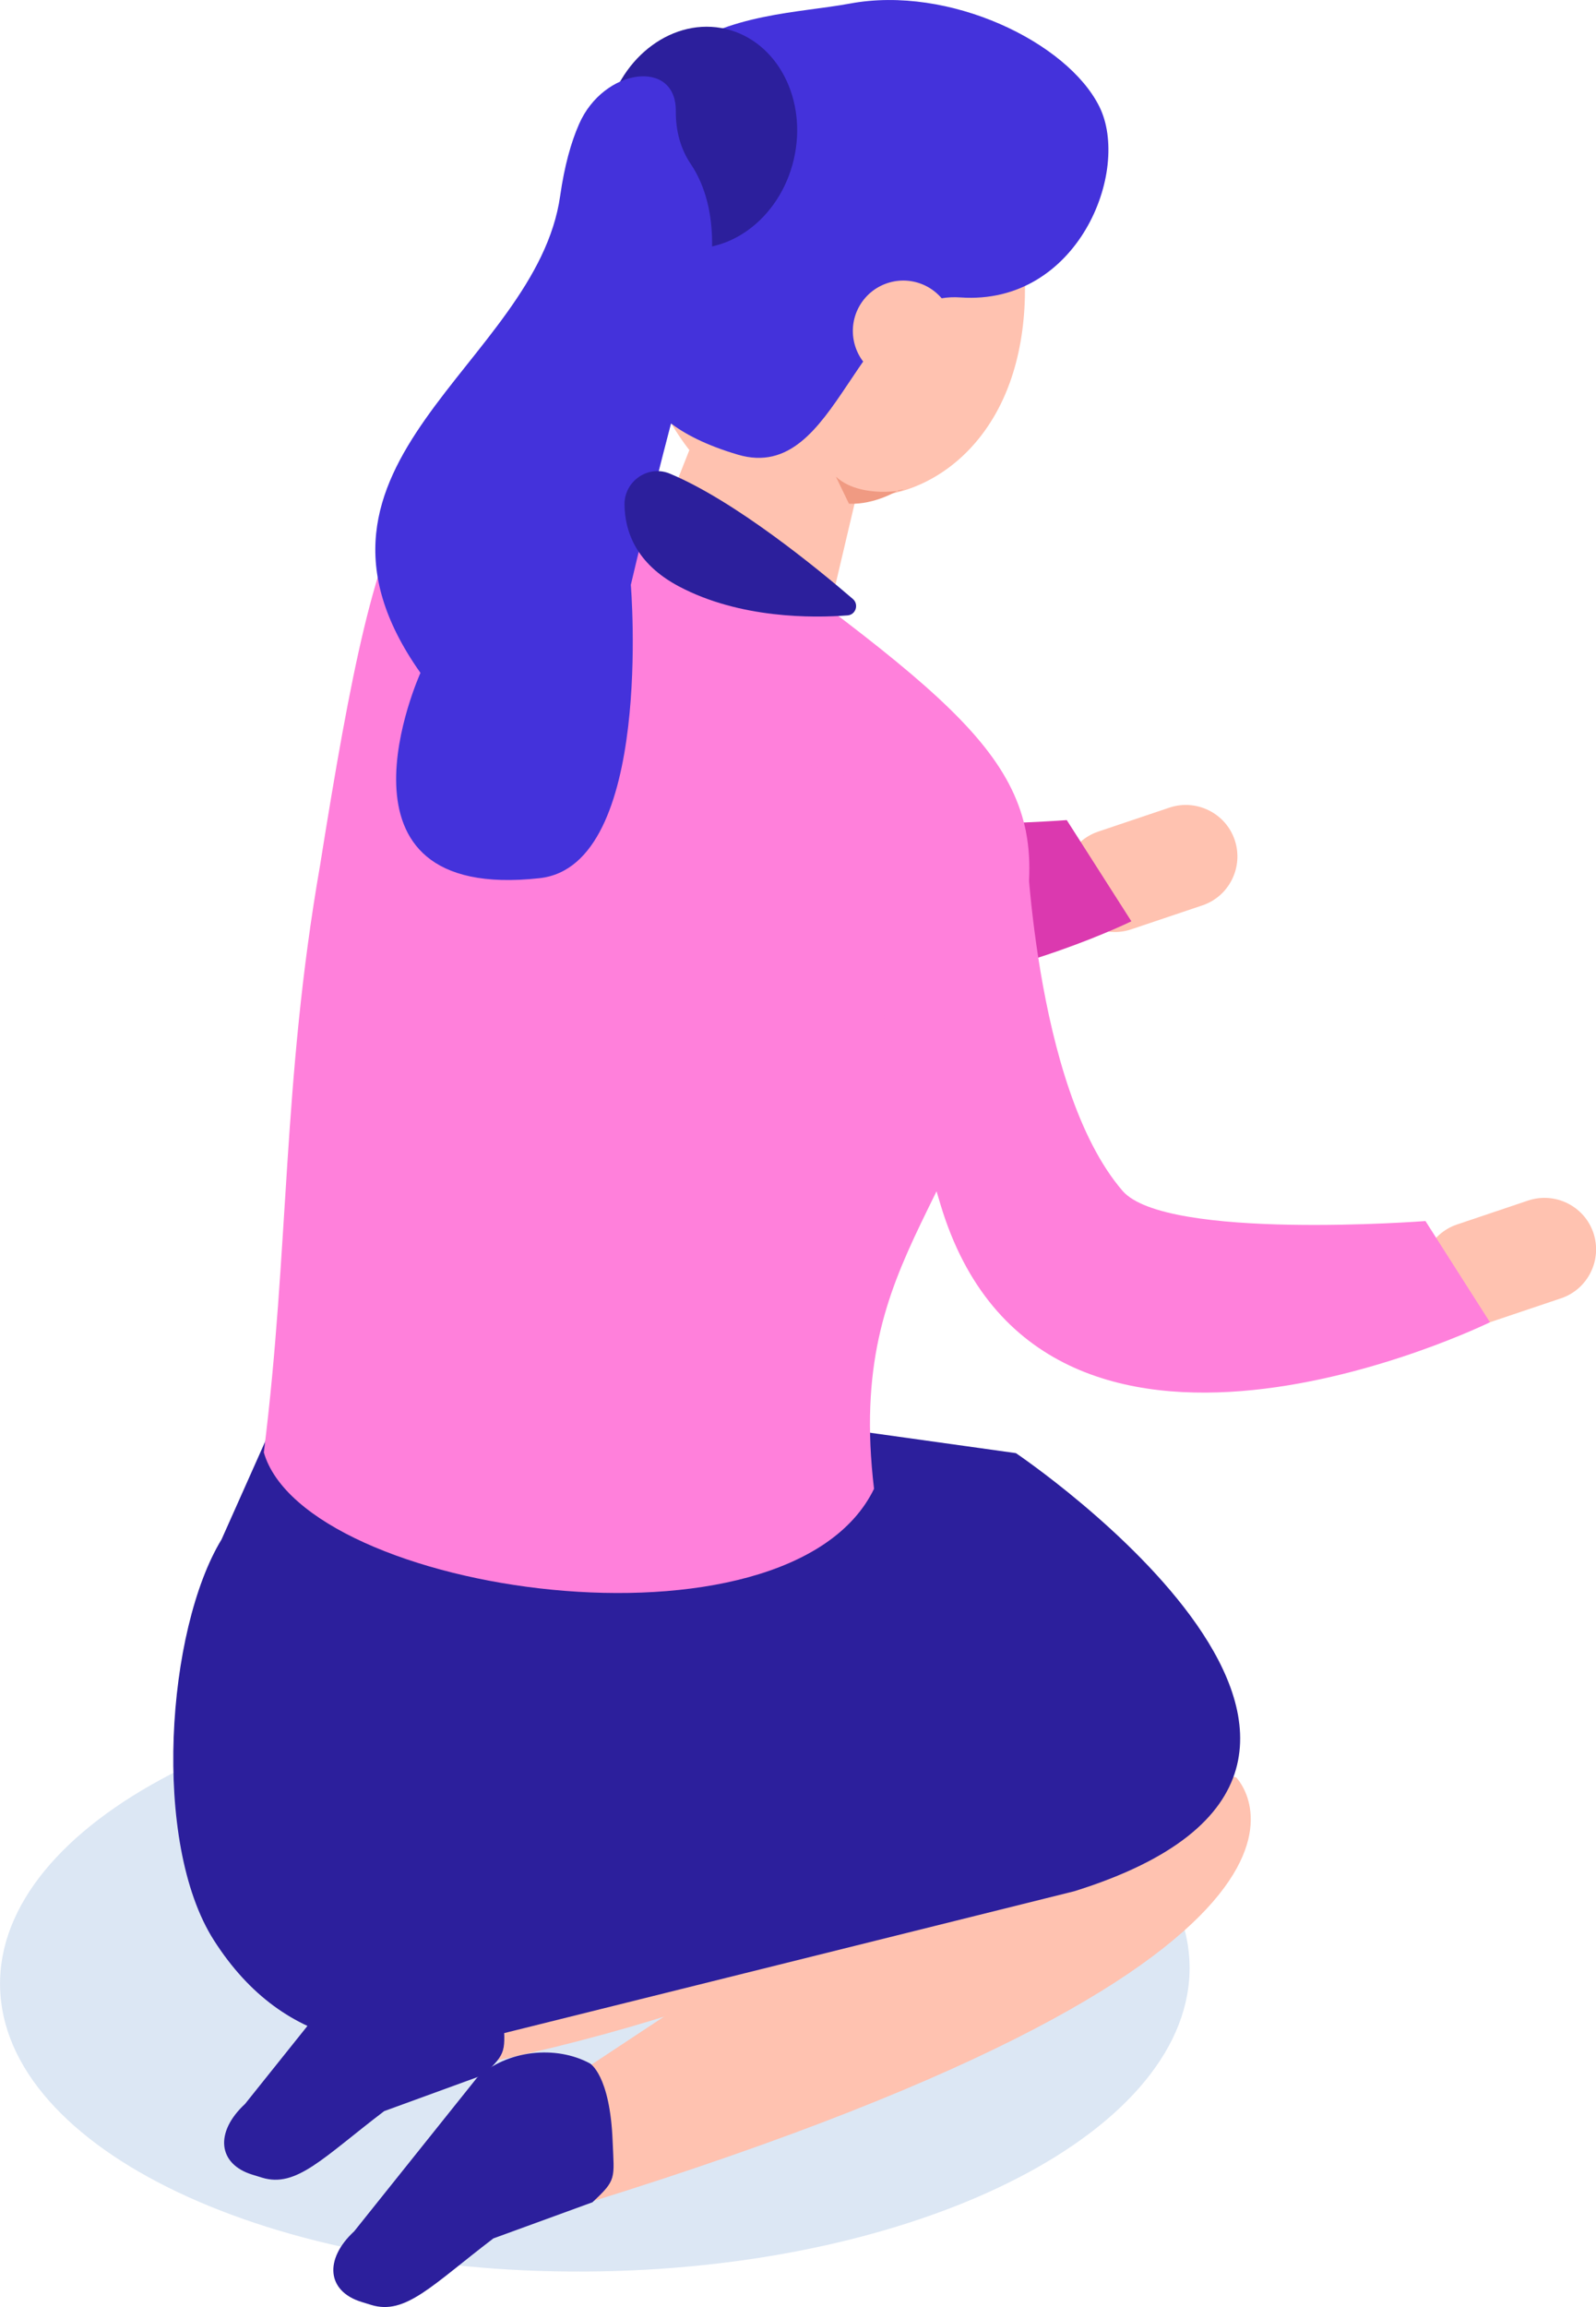 <svg width="135" height="195" viewBox="0 0 135 195" fill="none" xmlns="http://www.w3.org/2000/svg">
<path d="M90.162 75.812C90.925 78.09 93.41 79.313 95.689 78.55L101.702 76.527C103.981 75.763 105.205 73.279 104.441 71.002C103.677 68.724 101.192 67.5 98.914 68.263L92.901 70.287C90.622 71.05 89.398 73.534 90.162 75.812Z" fill="#FFC2B0"/>
<path d="M95.7 77.871C95.7 77.871 57.772 96.47 49.214 67.888C40.656 39.305 42.668 50.598 42.668 50.598L57.456 49.58C57.456 49.58 57.02 57.952 64.608 66.761C68.257 71.002 90.234 69.317 90.234 69.317L95.7 77.871Z" fill="#DB39AF"/>
<path opacity="0.4" d="M50.756 191.983C78.54 191.492 100.865 179.91 100.621 166.114C100.376 152.319 77.655 141.534 49.871 142.026C22.087 142.517 -0.238 154.099 0.006 167.895C0.25 181.69 22.972 192.475 50.756 191.983Z" fill="#A8C4E5"/>
<path d="M92.404 144.33C92.404 144.33 90.61 164.019 40.062 174.584L37.432 169.725L82.646 131.571L92.404 144.33Z" fill="#FFC2B0"/>
<path d="M40.874 175.384L32.498 178.437C27.322 182.375 25.067 184.956 22.158 184.059L21.334 183.805C18.424 182.908 18.146 180.218 20.727 177.831L31.104 164.867C33.686 162.48 37.807 162.104 40.656 163.643C40.656 163.643 42.365 164.6 42.583 170.222C42.704 173.409 42.935 173.469 40.874 175.384Z" fill="#2C1F9C"/>
<path d="M104.562 150.23C104.562 150.23 118.938 164.697 49.662 186.204L45.989 177.177L91.203 147.298L104.562 150.23Z" fill="#FFC2B0"/>
<path d="M25.746 114.414L85.931 122.823C85.931 122.823 125.096 149.164 90.877 159.851L43.371 171.664C33.177 174.305 24.11 173.409 18.098 164.006C12.8 155.719 14.097 137.738 18.74 130.117L25.746 114.414Z" fill="#2C1F9C"/>
<path d="M75.252 33.526C72.948 42.928 66.136 45.812 60.039 39.972C53.941 34.132 50.863 21.773 53.178 12.383C55.481 2.981 62.293 0.097 68.391 5.937C74.476 11.777 77.555 24.124 75.252 33.526Z" fill="#FFC2B0"/>
<path d="M84.246 34.919C79.518 43.364 69.033 44.358 64.718 37.1C60.402 29.843 60.73 17.12 65.457 8.675C70.185 0.23 77.518 -0.739 81.846 6.519C86.161 13.776 88.973 26.474 84.246 34.919Z" fill="#FFC2B0"/>
<path d="M58.694 56.838L57.748 56.462C54.536 55.19 52.96 51.531 54.233 48.32L61.409 30.23C62.682 27.019 66.343 25.444 69.555 26.716L70.501 27.092C73.713 28.364 75.289 32.023 74.016 35.234L69.676 53.627C68.403 56.838 61.906 58.11 58.694 56.838Z" fill="#FFC2B0"/>
<path d="M54.209 29.237C54.209 29.237 51.602 35.246 62.427 38.433C71.082 40.977 72.209 24.511 81.24 25.141C91.18 25.832 95.689 14.418 92.986 9.002C90.283 3.574 80.307 -1.272 71.882 0.303C63.457 1.866 46.851 0.557 54.209 29.237Z" fill="#4432DB"/>
<path d="M80.125 30.061C78.974 32.108 76.379 32.847 74.319 31.696C72.27 30.545 71.531 27.952 72.682 25.893C73.834 23.845 76.428 23.106 78.489 24.257C80.537 25.408 81.277 28.001 80.125 30.061Z" fill="#FFC2B0"/>
<path d="M22.316 122.763C24.462 105.642 23.88 91.43 27.068 73.17C32.317 40.275 35.141 32.472 51.736 40.25L56.427 42.334C58.682 43.34 60.827 44.588 62.815 46.042C83.883 61.502 89.422 66.131 86.234 79.665C82.743 102.25 71.494 105.182 73.931 125.84C66.706 140.695 25.783 134.758 22.316 122.763Z" fill="#FF80DB"/>
<path d="M71.809 42.577L70.706 40.287C73.07 42.48 77.858 41.123 75.979 41.438C75.979 41.45 74.003 42.674 71.809 42.577Z" fill="#F09A82"/>
<path d="M67.142 13.485C65.954 18.55 61.444 21.834 57.081 20.804C52.717 19.774 50.147 14.842 51.335 9.766C52.523 4.701 57.032 1.418 61.396 2.447C65.76 3.477 68.33 8.421 67.142 13.485Z" fill="#2C1F9C"/>
<path d="M57.166 9.39C57.202 4.919 51.056 5.755 48.984 10.481C48.305 12.019 47.747 14.007 47.383 16.551C45.359 30.848 22.982 39.075 35.565 56.874C35.565 56.874 26.74 76.321 45.65 74.225C55.323 73.158 53.36 49.435 53.36 49.435C53.36 49.435 56.317 36.773 59.324 26.523C60.73 21.712 60.56 17.06 58.451 13.897C57.578 12.613 57.154 11.099 57.166 9.39Z" fill="#4432DB"/>
<path d="M56.657 40.032C54.827 39.269 52.802 40.662 52.826 42.649C52.851 44.855 53.748 47.629 57.457 49.58C62.584 52.282 68.706 52.246 71.688 52.015C72.391 51.967 72.67 51.082 72.136 50.622C69.215 48.114 62.184 42.334 56.657 40.032Z" fill="#2C1F9C"/>
<path d="M50.111 186.143L41.735 189.196C36.559 193.134 34.304 195.715 31.395 194.818L30.571 194.564C27.662 193.667 27.383 190.977 29.965 188.59L40.341 175.626C42.923 173.239 47.044 172.864 49.893 174.402C49.893 174.402 51.602 175.359 51.82 180.981C51.954 184.168 52.172 184.229 50.111 186.143Z" fill="#2C1F9C"/>
<path d="M120.501 109.023C121.265 111.3 123.75 112.524 126.029 111.761L132.041 109.737C134.32 108.974 135.544 106.49 134.781 104.212C134.017 101.935 131.532 100.711 129.253 101.474L123.241 103.498C120.974 104.261 119.738 106.745 120.501 109.023Z" fill="#FFC2B0"/>
<path d="M126.029 111.761C126.029 111.761 88.1 130.359 79.543 101.777C70.984 73.195 68.572 64.725 68.572 64.725L86.767 70.19C86.767 70.19 87.361 91.842 94.949 100.65C98.598 104.891 120.575 103.207 120.575 103.207L126.029 111.761Z" fill="#FF80DB"/>
</svg>
